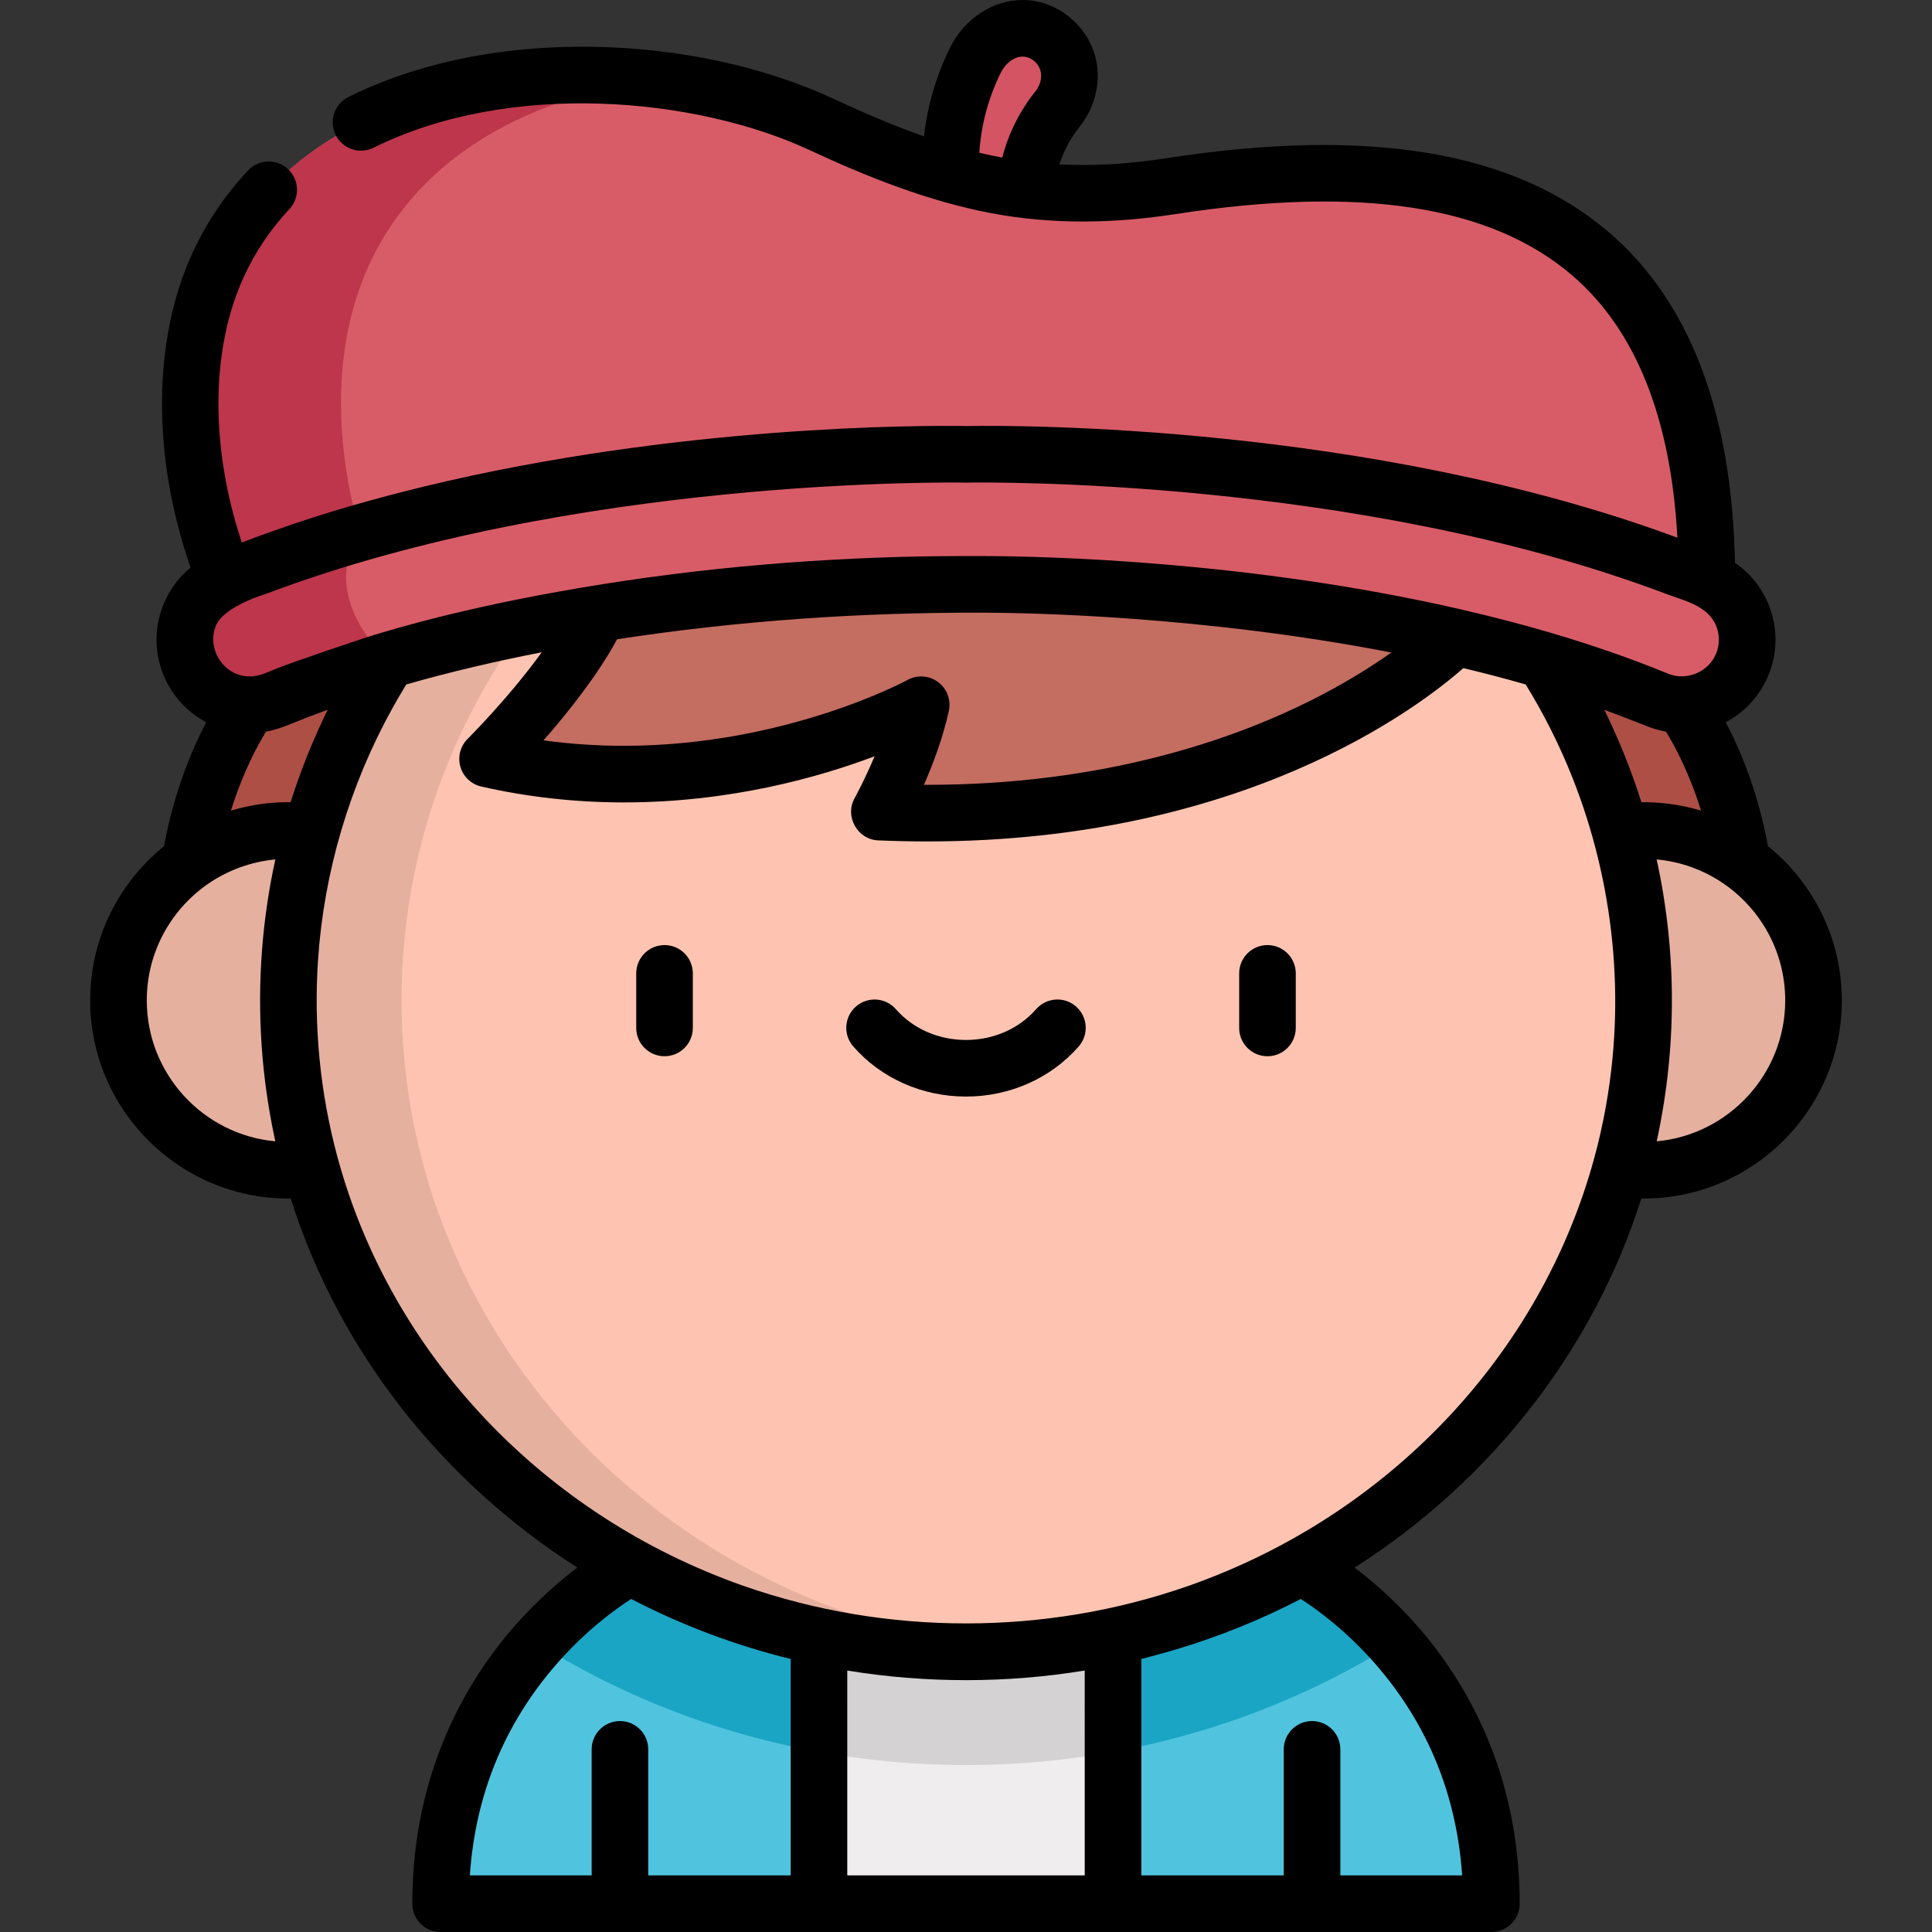 <?xml version="1.0" encoding="iso-8859-1"?>
<!-- Generator: Adobe Illustrator 19.0.0, SVG Export Plug-In . SVG Version: 6.00 Build 0)  -->
<svg version="1.1" id="Capa_1" xmlns="http://www.w3.org/2000/svg" xmlns:xlink="http://www.w3.org/1999/xlink" x="0px" y="0px"
	 viewBox="0 0 511.999 511.999" style="enable-background:new 0 0 511.999 511.999;" xml:space="preserve">
<rect x="0" y="0" width="511.999" height="511.999" fill="#333333" stroke="none"/>
<g>
	<path style="fill:#50C4DF;" d="M217.036,415.135h-49.958c0,0-50.313,25.762-50.313,89.365h100.271L256,459.818L217.036,415.135z"/>
	<path style="fill:#50C4DF;" d="M344.921,415.135h-49.958l-38.964,44.682l38.964,44.682h100.271
		C395.234,440.897,344.921,415.135,344.921,415.135z"/>
</g>
<g>
	<path style="fill:#1AA5C4;" d="M249.178,467.641l6.822-7.823l-38.964-44.682h-49.958c0,0-12.277,6.292-24.701,20.319
		C174.071,455.302,210.74,466.458,249.178,467.641z"/>
	<path style="fill:#1AA5C4;" d="M344.921,415.135h-49.958l-38.964,44.682l6.822,7.823c38.438-1.182,75.107-12.338,106.801-32.186
		C357.198,421.427,344.921,415.135,344.921,415.135z"/>
</g>
<rect x="217.039" y="415.13" style="fill:#EFEDEE;" width="77.927" height="89.36"/>
<path style="fill:#D45464;" d="M254.217,60.457c-4.123-14.619-2.681-30.497,4.294-44.53c0.008-0.016,0.016-0.032,0.024-0.048
	c3.702-7.432,12.505-11.22,19.782-5.868c6.281,4.619,6.543,13.145,1.917,18.909c-7.183,8.949-10.116,21.002-8.185,32.261
	L254.217,60.457z"/>
<g>
	<path style="fill:#AD4F45;" d="M445.762,186.769c0,0,18.928,24.768,17.251,65.527h-45.416l-8.392-77.299l17.288-12.418
		L445.762,186.769z"/>
	<path style="fill:#AD4F45;" d="M66.237,186.769c0,0-18.928,24.768-17.251,65.527h45.416l8.391-77.299l-17.288-12.418
		L66.237,186.769z"/>
</g>
<g>
	<circle style="fill:#E6B09F;" cx="76.419" cy="265.1" r="45.02"/>
	<circle style="fill:#E6B09F;" cx="435.579" cy="265.1" r="45.02"/>
</g>
<path style="fill:#D4D2D3;" d="M217.036,464.267c12.719,2.301,25.747,3.491,38.964,3.491s26.244-1.19,38.964-3.491v-49.132h-77.927
	L217.036,464.267L217.036,464.267z"/>
<ellipse style="fill:#FFC4B1;" cx="255.999" cy="265.1" rx="179.58" ry="172.66"/>
<path style="fill:#E6B09F;" d="M106.419,265.103c0-90.497,72.421-164.722,164.581-172.05c-4.947-0.393-9.948-0.604-15-0.604
	c-99.18,0-179.581,77.3-179.581,172.655S156.82,437.759,256,437.759c5.052,0,10.053-0.211,15-0.604
	C178.84,429.825,106.419,355.6,106.419,265.103z"/>
<path style="fill:#C46D61;" d="M385.644,168.837c0,0-49.575,50.826-152.631,46.378c0,0,8.146-14.633,11.111-28.445
	c0,0-51.93,28.719-114.908,14.359c0,0,20.983-20.758,29.396-38.55l17.496-17.792l81.322-8.155l102.344,8.155L385.644,168.837z"/>
<path style="fill:#D85C67;" d="M452.319,153.576c0-96.344-59.38-117.033-142.133-104.226c-35.938,5.562-60.351-1.444-92.592-16.428
	C168.681,10.189,83.474,13.881,57.729,70.376c-11.641,25.546-8.3,57.193,1.778,82.775c0.056,0.142,0.114,0.284,0.174,0.425
	l25.825,9.002l90.602-17.792l81.322-8.155l102.344,8.155l66.721,17.792L452.319,153.576z"/>
<path style="fill:#BD364B;" d="M99.68,153.576c-0.06-0.141-0.118-0.283-0.174-0.425c-10.077-25.581-13.419-57.229-1.777-82.775
	c13.651-29.957,44.022-45.065,76.835-49.262C129,15.532,76.892,28.323,57.729,70.376c-11.641,25.546-8.3,57.193,1.777,82.774
	c0.056,0.143,0.115,0.284,0.174,0.425l25.825,9.002l25.586-5.024L99.68,153.576z"/>
<path style="fill:#D85C67;" d="M445.762,186.769c-2.182,0-4.4-0.417-6.543-1.297c-78.618-32.29-181.833-30.617-182.867-30.589
	c-0.236,0.004-0.477,0.004-0.712,0c-1.028-0.021-104.242-1.7-182.86,30.589c-8.806,3.617-18.881-0.591-22.498-9.398
	c-3.617-8.807,0.59-18.88,9.398-22.498c83.776-34.408,188.198-33.313,196.319-33.174c8.128-0.145,112.544-1.234,196.32,33.174
	c8.808,3.617,13.015,13.69,9.398,22.498C458.981,182.738,452.546,186.769,445.762,186.769z"/>
<path style="fill:#BD364B;" d="M102.793,174.997c-19.402-19.164-7.387-33.751-7.355-33.789
	c-12.108,3.505-24.132,7.594-35.757,12.368c-8.808,3.618-13.015,13.69-9.398,22.498c3.617,8.807,13.691,13.015,22.498,9.398
	c9.709-3.987,19.793-7.455,30.014-10.474C102.794,174.999,102.793,174.998,102.793,174.997z"/>
<path d="M176.106,250.455c-4.142,0-7.5,3.358-7.5,7.5v14.459c0,4.142,3.358,7.5,7.5,7.5c4.143,0,7.5-3.358,7.5-7.5v-14.459
	C183.606,253.813,180.249,250.455,176.106,250.455z"/>
<path d="M335.892,250.455c-4.142,0-7.5,3.358-7.5,7.5v14.459c0,4.142,3.358,7.5,7.5,7.5s7.5-3.358,7.5-7.5v-14.459
	C343.392,253.813,340.034,250.455,335.892,250.455z"/>
<path d="M285.162,266.735c-3.119-2.727-7.857-2.408-10.583,0.71c-4.53,5.183-11.303,8.155-18.581,8.155
	c-7.278,0-14.05-2.972-18.581-8.155c-2.726-3.119-7.464-3.437-10.583-0.711c-3.118,2.726-3.437,7.464-0.711,10.583
	c7.379,8.442,18.268,13.283,29.875,13.283c11.606,0,22.495-4.841,29.874-13.283C288.599,274.199,288.281,269.461,285.162,266.735z"
	/>
<path d="M76.418,317.622c0.203,0,0.41-0.008,0.614-0.011c12.83,40.471,40.087,74.932,75.976,97.811
	c-4.835,3.656-10.79,8.809-16.733,15.608c-12.321,14.098-27.009,38.287-27.009,73.469c0,4.142,3.358,7.5,7.5,7.5h278.469
	c4.142,0,7.5-3.358,7.5-7.5c0-35.183-14.688-59.372-27.01-73.469c-5.006-5.728-10.761-11.082-16.739-15.605
	c35.892-22.878,63.151-57.341,75.981-97.814c0.204,0.002,0.411,0.011,0.614,0.011c28.959,0,52.519-23.56,52.519-52.519
	c0-16.487-7.643-31.216-19.565-40.852c-2.675-14.515-7.423-25.686-11.197-32.856c5.006-2.645,9.061-6.979,11.317-12.472
	c2.51-6.112,2.49-12.837-0.056-18.935c-1.864-4.462-4.927-8.186-8.826-10.853c-0.771-39.777-11.982-69.218-33.36-87.542
	C401.264,40.036,362.87,33.607,309.04,41.938c-10.258,1.587-19.522,2.083-28.305,1.622c1.216-3.649,3.024-7.05,5.348-9.946
	c3.7-4.611,5.396-10.517,4.651-16.204C289.463,7.712,280.793,0,270.979,0c-7.83,0-15.337,4.902-19.149,12.516
	c-0.012,0.024-0.024,0.048-0.036,0.072c-3.681,7.407-6.018,15.403-6.928,23.549c-7.717-2.706-15.625-6.073-24.111-10.017
	c-18.021-8.376-40.335-13.244-62.832-13.707c-24.378-0.502-47.058,4.096-65.591,13.296c-3.71,1.842-5.225,6.343-3.383,10.053
	c1.842,3.71,6.343,5.224,10.053,3.383c36.248-17.995,85.506-13.33,115.431,0.578c15.451,7.181,31.445,13.577,48.246,16.769
	c16.044,3.048,32.555,2.761,48.654,0.27c49.243-7.621,83.693-2.315,105.317,16.22c16.793,14.395,26.149,37.745,27.876,69.504
	c-0.051-0.019-0.103-0.037-0.154-0.056c-0.277-0.103-0.556-0.202-0.834-0.303c-81.002-29.735-174.057-29.434-187.151-29.231
	c-0.144,0.002-0.276,0.004-0.39,0.006c-0.137-0.002-0.303-0.005-0.481-0.007c-11.042-0.159-75.527-0.3-142.865,15.977
	c-13.324,3.22-26.559,6.999-39.486,11.57c-2.847,0.997-5.681,2.03-8.5,3.104c-0.195,0.074-0.392,0.146-0.587,0.22
	c-8.378-25.217-8.279-51.063,0.478-70.279c3.023-6.634,7.102-12.71,12.122-18.058c2.835-3.02,2.685-7.766-0.335-10.601
	s-7.767-2.685-10.602,0.335C59.6,51.705,54.609,59.142,50.906,67.267c-10.523,23.093-10.601,53.803-0.403,83.152
	c-3.081,2.53-5.52,5.787-7.1,9.57c-2.547,6.098-2.567,12.823-0.057,18.936c2.256,5.494,6.311,9.827,11.316,12.472
	c-3.773,7.169-8.519,18.34-11.195,32.854c-11.924,9.634-19.568,24.364-19.568,40.852C23.899,294.062,47.459,317.622,76.418,317.622z
	 M265.218,19.282c0.011-0.022,0.021-0.042,0.029-0.059c1.258-2.525,3.561-4.222,5.73-4.223c2.402-0.001,4.576,2.013,4.883,4.357
	c0.217,1.655-0.322,3.429-1.476,4.868c-4.121,5.134-7.096,11.099-8.788,17.542c-2.029-0.376-4.048-0.807-6.062-1.286
	C259.989,33.162,261.92,25.924,265.218,19.282z M73.461,177.114c-2.341,0.92-4.649,2.147-7.222,2.147
	c-0.021,0-0.041,0.003-0.061,0.003c-6.816,0.019-11.546-7.247-8.936-13.495c2.159-5.167,13.223-8.382,13.311-8.416
	c81.664-30.851,180.996-29.526,185.317-29.453c0.087,0.001,0.175,0.001,0.263,0c4.313-0.077,103.406-1.466,185.204,29.412
	c4.849,1.83,11.196,3.134,13.419,8.456c1.003,2.401,1.01,5.048,0.022,7.455c-2.011,4.895-7.82,7.314-12.71,5.31
	c-10.046-4.118-20.327-7.649-30.737-10.729c-7.891-2.331-15.872-4.394-23.83-6.225c-0.06-0.015-0.116-0.039-0.176-0.053
	c-56.054-12.904-110.169-14.125-126.824-14.166c-7.307-0.017-14.616,0.02-21.921,0.225c-32.441,0.91-64.411,4.197-96.296,10.267
	c-14.012,2.667-27.942,5.887-41.617,9.952C95.712,169.27,77.561,175.474,73.461,177.114z M248.596,180.755
	c-2.354-1.753-5.521-1.968-8.095-0.555c-0.317,0.175-32.253,17.448-75.153,17.448c-7.171,0-14.299-0.483-21.307-1.441
	c6.256-7.135,14.215-17.073,19.501-26.794c32.128-4.932,64.496-7.147,96.99-7.051c12.3,0.037,58.336,0.873,108.194,10.563
	c-5.363,3.795-12.589,8.347-21.677,12.874c-20.326,10.124-54.4,22.191-101.342,22.19c-0.312,0.005-0.572,0-0.854-0.001
	c2.432-5.58,5.103-12.659,6.603-19.645C252.072,185.473,250.952,182.509,248.596,180.755z M147.131,441.406
	c7.863-9.122,15.838-14.899,20.142-17.666c13.39,6.959,27.581,12.296,42.263,15.903V497h-37.744v-33.403c0-4.142-3.357-7.5-7.5-7.5
	c-4.142,0-7.5,3.358-7.5,7.5V497h-32.275C125.953,475.843,133.542,457.17,147.131,441.406z M224.536,442.708
	c10.389,1.704,20.936,2.55,31.463,2.55c10.523,0,21.077-0.851,31.463-2.55V497h-62.927L224.536,442.708L224.536,442.708z
	 M344.727,423.741c4.297,2.762,12.253,8.526,20.101,17.619c13.614,15.773,21.216,34.461,22.654,55.64h-32.276v-33.403
	c0-4.142-3.358-7.5-7.5-7.5s-7.5,3.358-7.5,7.5V497h-37.744v-57.358c2.973-0.731,9.078-2.489,9.194-2.524
	C323.092,433.694,334.162,429.23,344.727,423.741z M315.304,420.148c-0.141,0.049-0.281,0.099-0.422,0.148
	c-37.837,13.246-80.033,13.232-117.867-0.034c-0.075-0.026-0.15-0.053-0.226-0.079c-52.53-18.532-93.116-60.988-107.354-113.534
	c-4.61-17.014-6.346-34.819-5.144-52.403c1.585-23.191,8.336-45.972,19.566-66.316c1.22-2.211,2.494-4.387,3.815-6.54
	c11.912-3.414,24.01-6.216,35.891-8.518c-8.771,12.118-19.477,22.78-19.623,22.924c-1.946,1.925-2.688,4.757-1.938,7.39
	s2.876,4.646,5.545,5.255c12.247,2.792,24.965,4.208,37.801,4.208c28.243,0,51.814-6.707,66.422-12.223
	c-2.681,6.369-5.265,11.055-5.312,11.139c-2.651,4.791,0.772,10.906,6.229,11.141c4.342,0.188,8.717,0.283,13.02,0.283
	c83.539,0,129.947-35.24,142.103-45.932c5.519,1.322,11.038,2.761,16.517,4.332c2.327,3.792,4.503,7.675,6.51,11.645
	c13.574,26.844,19.389,57.548,16.485,87.496c-0.855,8.82-2.442,17.564-4.76,26.118C408.332,359.163,367.787,401.598,315.304,420.148
	z M473.099,265.103c0,19.522-14.988,35.61-34.061,37.361c0.369-1.684,0.715-3.38,1.028-5.076
	c3.094-16.435,3.801-33.291,2.106-49.927c-0.675-6.615-1.718-13.209-3.143-19.705c6.469,0.593,12.73,2.887,18.05,6.619
	C466.756,241.168,473.099,252.407,473.099,265.103z M445.979,213.623c-2.631-0.529-5.295-0.843-7.975-0.977
	c-1.006-0.045-2.014-0.072-3.022-0.058c-2.155-6.826-4.742-13.527-7.717-20.037c-0.681-1.491-1.377-2.977-2.1-4.45
	c0.06,0.022,0.121,0.043,0.181,0.065c1.77,0.639,9.097,3.466,11.023,4.243c1.576,0.648,3.223,1.133,4.899,1.442
	c0.079,0.015,0.157,0.034,0.236,0.048c2.212,3.584,6.142,10.771,9.29,20.923c-1.474-0.446-2.971-0.818-4.482-1.133
	C446.201,213.667,446.09,213.645,445.979,213.623z M61.204,214.823c3.151-10.165,7.087-17.355,9.292-20.929
	c0.029-0.005,0.058-0.012,0.087-0.018c3.773-0.692,7.262-2.39,10.819-3.755c1.729-0.663,3.483-1.317,5.263-1.96
	c0.056-0.02,0.112-0.04,0.167-0.06c-0.725,1.476-1.421,2.963-2.104,4.457c-2.944,6.442-5.561,13.216-7.714,20.029
	c-0.02,0.047-0.547-0.004-0.596-0.004c-3.571,0-7.15,0.358-10.647,1.086C64.231,213.989,62.707,214.368,61.204,214.823z
	 M54.931,234.369c5.233-3.67,11.581-6.019,18.039-6.611c-1.75,7.958-2.925,16.012-3.54,24.137
	c-1.266,16.715-0.135,33.496,3.39,49.887c0.049,0.227,0.09,0.456,0.14,0.683c-19.073-1.752-34.061-17.84-34.061-37.362
	C38.899,252.402,45.246,241.16,54.931,234.369z"/>
<g>
</g>
<g>
</g>
<g>
</g>
<g>
</g>
<g>
</g>
<g>
</g>
<g>
</g>
<g>
</g>
<g>
</g>
<g>
</g>
<g>
</g>
<g>
</g>
<g>
</g>
<g>
</g>
<g>
</g>
</svg>
